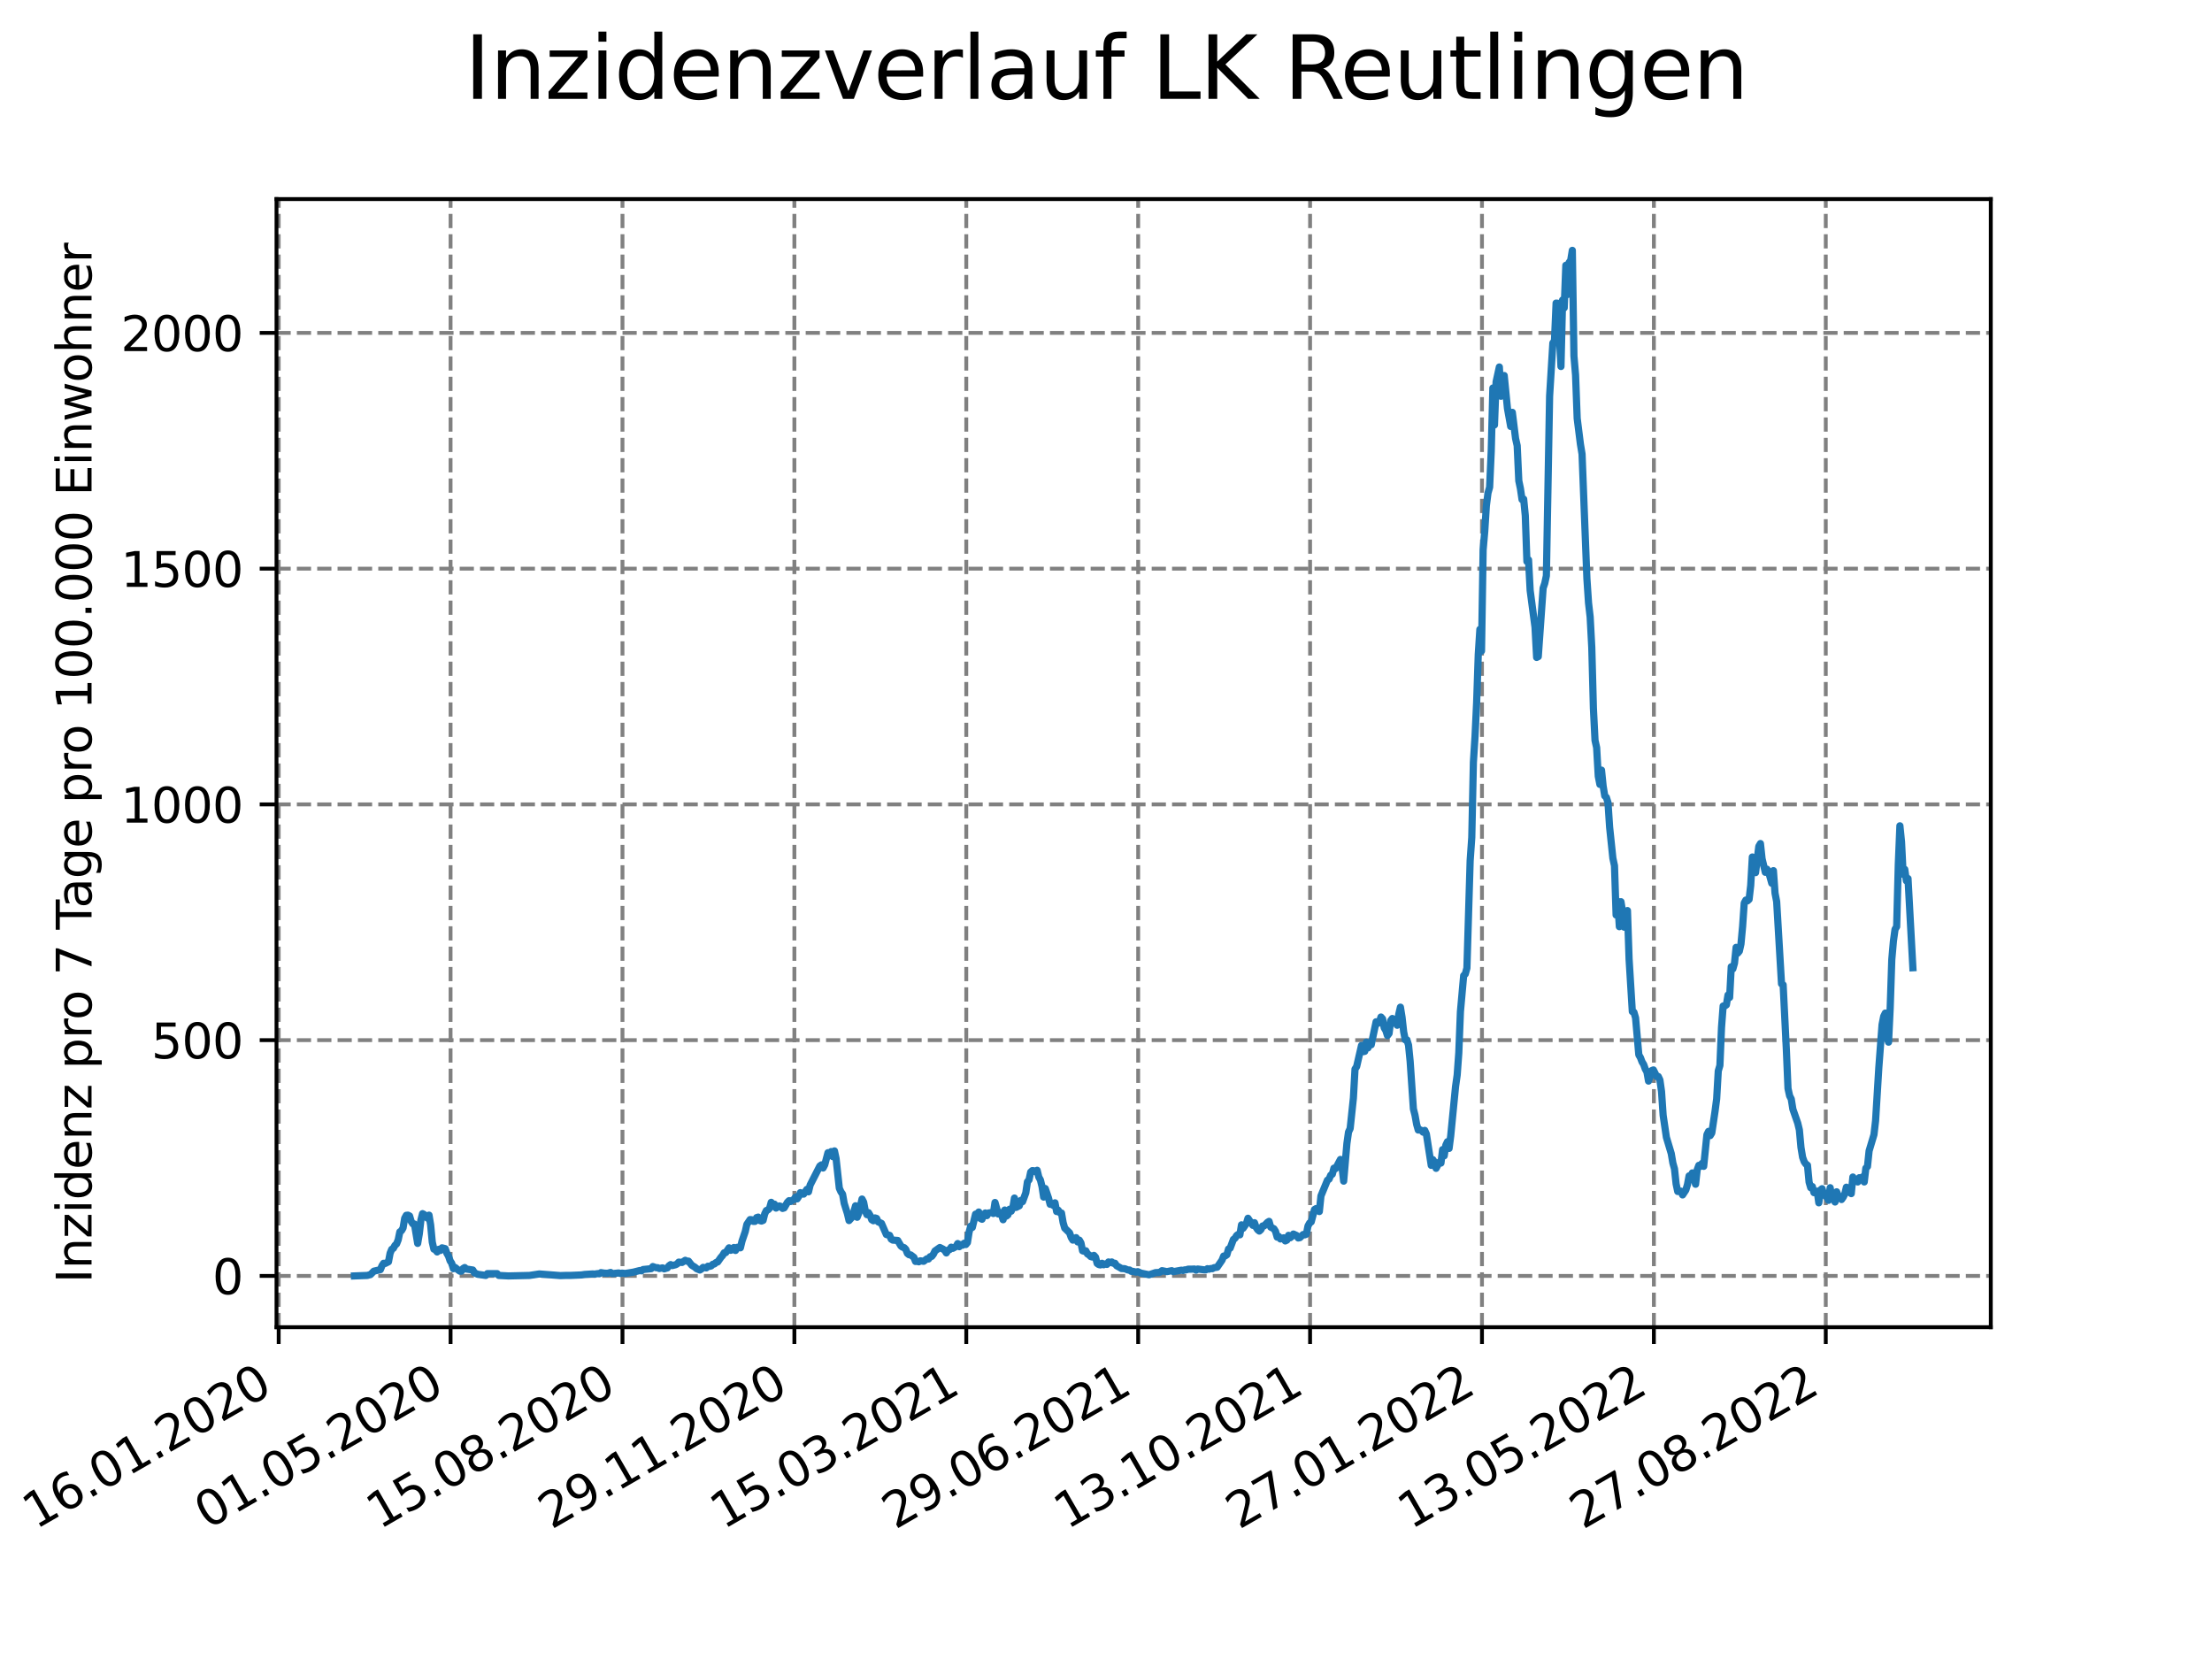 <?xml version="1.0" encoding="utf-8" standalone="no"?>
<!DOCTYPE svg PUBLIC "-//W3C//DTD SVG 1.1//EN"
  "http://www.w3.org/Graphics/SVG/1.1/DTD/svg11.dtd">
<svg xmlns:xlink="http://www.w3.org/1999/xlink" width="460.8pt" height="345.6pt" viewBox="0 0 460.8 345.6" xmlns="http://www.w3.org/2000/svg" version="1.1">
 <defs>
  <style type="text/css">*{stroke-linejoin: round; stroke-linecap: butt}</style>
 </defs>
 <g id="figure_1">
  <g id="patch_1">
   <path d="M 0 345.6 
L 460.8 345.6 
L 460.8 0 
L 0 0 
z
" style="fill: #ffffff"/>
  </g>
  <g id="axes_1">
   <g id="patch_2">
    <path d="M 57.6 276.48 
L 414.72 276.48 
L 414.72 41.472 
L 57.6 41.472 
z
" style="fill: #ffffff"/>
   </g>
   <g id="matplotlib.axis_1">
    <g id="xtick_1">
     <g id="line2d_1">
      <path d="M 58.053 276.48 
L 58.053 41.472 
" clip-path="url(#pfa64a5637a)" style="fill: none; stroke-dasharray: 2.96,1.28; stroke-dashoffset: 0; stroke: #808080; stroke-width: 0.8"/>
     </g>
     <g id="line2d_2">
      <defs>
       <path id="mb4e89d1afe" d="M 0 0 
L 0 3.5 
" style="stroke: #000000; stroke-width: 0.8"/>
      </defs>
      <g>
       <use xlink:href="#mb4e89d1afe" x="58.053" y="276.48" style="stroke: #000000; stroke-width: 0.8"/>
      </g>
     </g>
     <g id="text_1">
      <!-- 16.01.2020 -->
      <g transform="translate(7.428 318.689) rotate(-30) scale(0.1 -0.1)">
       <defs>
        <path id="DejaVuSans-31" d="M 794 531 
L 1825 531 
L 1825 4091 
L 703 3866 
L 703 4441 
L 1819 4666 
L 2450 4666 
L 2450 531 
L 3481 531 
L 3481 0 
L 794 0 
L 794 531 
z
" transform="scale(0.016)"/>
        <path id="DejaVuSans-36" d="M 2113 2584 
Q 1688 2584 1439 2293 
Q 1191 2003 1191 1497 
Q 1191 994 1439 701 
Q 1688 409 2113 409 
Q 2538 409 2786 701 
Q 3034 994 3034 1497 
Q 3034 2003 2786 2293 
Q 2538 2584 2113 2584 
z
M 3366 4563 
L 3366 3988 
Q 3128 4100 2886 4159 
Q 2644 4219 2406 4219 
Q 1781 4219 1451 3797 
Q 1122 3375 1075 2522 
Q 1259 2794 1537 2939 
Q 1816 3084 2150 3084 
Q 2853 3084 3261 2657 
Q 3669 2231 3669 1497 
Q 3669 778 3244 343 
Q 2819 -91 2113 -91 
Q 1303 -91 875 529 
Q 447 1150 447 2328 
Q 447 3434 972 4092 
Q 1497 4750 2381 4750 
Q 2619 4750 2861 4703 
Q 3103 4656 3366 4563 
z
" transform="scale(0.016)"/>
        <path id="DejaVuSans-2e" d="M 684 794 
L 1344 794 
L 1344 0 
L 684 0 
L 684 794 
z
" transform="scale(0.016)"/>
        <path id="DejaVuSans-30" d="M 2034 4250 
Q 1547 4250 1301 3770 
Q 1056 3291 1056 2328 
Q 1056 1369 1301 889 
Q 1547 409 2034 409 
Q 2525 409 2770 889 
Q 3016 1369 3016 2328 
Q 3016 3291 2770 3770 
Q 2525 4250 2034 4250 
z
M 2034 4750 
Q 2819 4750 3233 4129 
Q 3647 3509 3647 2328 
Q 3647 1150 3233 529 
Q 2819 -91 2034 -91 
Q 1250 -91 836 529 
Q 422 1150 422 2328 
Q 422 3509 836 4129 
Q 1250 4750 2034 4750 
z
" transform="scale(0.016)"/>
        <path id="DejaVuSans-32" d="M 1228 531 
L 3431 531 
L 3431 0 
L 469 0 
L 469 531 
Q 828 903 1448 1529 
Q 2069 2156 2228 2338 
Q 2531 2678 2651 2914 
Q 2772 3150 2772 3378 
Q 2772 3750 2511 3984 
Q 2250 4219 1831 4219 
Q 1534 4219 1204 4116 
Q 875 4013 500 3803 
L 500 4441 
Q 881 4594 1212 4672 
Q 1544 4750 1819 4750 
Q 2544 4750 2975 4387 
Q 3406 4025 3406 3419 
Q 3406 3131 3298 2873 
Q 3191 2616 2906 2266 
Q 2828 2175 2409 1742 
Q 1991 1309 1228 531 
z
" transform="scale(0.016)"/>
       </defs>
       <use xlink:href="#DejaVuSans-31"/>
       <use xlink:href="#DejaVuSans-36" x="63.623"/>
       <use xlink:href="#DejaVuSans-2e" x="127.246"/>
       <use xlink:href="#DejaVuSans-30" x="159.033"/>
       <use xlink:href="#DejaVuSans-31" x="222.656"/>
       <use xlink:href="#DejaVuSans-2e" x="286.279"/>
       <use xlink:href="#DejaVuSans-32" x="318.066"/>
       <use xlink:href="#DejaVuSans-30" x="381.689"/>
       <use xlink:href="#DejaVuSans-32" x="445.312"/>
       <use xlink:href="#DejaVuSans-30" x="508.936"/>
      </g>
     </g>
    </g>
    <g id="xtick_2">
     <g id="line2d_3">
      <path d="M 93.863 276.48 
L 93.863 41.472 
" clip-path="url(#pfa64a5637a)" style="fill: none; stroke-dasharray: 2.96,1.28; stroke-dashoffset: 0; stroke: #808080; stroke-width: 0.8"/>
     </g>
     <g id="line2d_4">
      <g>
       <use xlink:href="#mb4e89d1afe" x="93.863" y="276.48" style="stroke: #000000; stroke-width: 0.8"/>
      </g>
     </g>
     <g id="text_2">
      <!-- 01.05.2020 -->
      <g transform="translate(43.238 318.689) rotate(-30) scale(0.1 -0.1)">
       <defs>
        <path id="DejaVuSans-35" d="M 691 4666 
L 3169 4666 
L 3169 4134 
L 1269 4134 
L 1269 2991 
Q 1406 3038 1543 3061 
Q 1681 3084 1819 3084 
Q 2600 3084 3056 2656 
Q 3513 2228 3513 1497 
Q 3513 744 3044 326 
Q 2575 -91 1722 -91 
Q 1428 -91 1123 -41 
Q 819 9 494 109 
L 494 744 
Q 775 591 1075 516 
Q 1375 441 1709 441 
Q 2250 441 2565 725 
Q 2881 1009 2881 1497 
Q 2881 1984 2565 2268 
Q 2250 2553 1709 2553 
Q 1456 2553 1204 2497 
Q 953 2441 691 2322 
L 691 4666 
z
" transform="scale(0.016)"/>
       </defs>
       <use xlink:href="#DejaVuSans-30"/>
       <use xlink:href="#DejaVuSans-31" x="63.623"/>
       <use xlink:href="#DejaVuSans-2e" x="127.246"/>
       <use xlink:href="#DejaVuSans-30" x="159.033"/>
       <use xlink:href="#DejaVuSans-35" x="222.656"/>
       <use xlink:href="#DejaVuSans-2e" x="286.279"/>
       <use xlink:href="#DejaVuSans-32" x="318.066"/>
       <use xlink:href="#DejaVuSans-30" x="381.689"/>
       <use xlink:href="#DejaVuSans-32" x="445.312"/>
       <use xlink:href="#DejaVuSans-30" x="508.936"/>
      </g>
     </g>
    </g>
    <g id="xtick_3">
     <g id="line2d_5">
      <path d="M 129.673 276.48 
L 129.673 41.472 
" clip-path="url(#pfa64a5637a)" style="fill: none; stroke-dasharray: 2.96,1.28; stroke-dashoffset: 0; stroke: #808080; stroke-width: 0.8"/>
     </g>
     <g id="line2d_6">
      <g>
       <use xlink:href="#mb4e89d1afe" x="129.673" y="276.48" style="stroke: #000000; stroke-width: 0.8"/>
      </g>
     </g>
     <g id="text_3">
      <!-- 15.08.2020 -->
      <g transform="translate(79.048 318.689) rotate(-30) scale(0.1 -0.1)">
       <defs>
        <path id="DejaVuSans-38" d="M 2034 2216 
Q 1584 2216 1326 1975 
Q 1069 1734 1069 1313 
Q 1069 891 1326 650 
Q 1584 409 2034 409 
Q 2484 409 2743 651 
Q 3003 894 3003 1313 
Q 3003 1734 2745 1975 
Q 2488 2216 2034 2216 
z
M 1403 2484 
Q 997 2584 770 2862 
Q 544 3141 544 3541 
Q 544 4100 942 4425 
Q 1341 4750 2034 4750 
Q 2731 4750 3128 4425 
Q 3525 4100 3525 3541 
Q 3525 3141 3298 2862 
Q 3072 2584 2669 2484 
Q 3125 2378 3379 2068 
Q 3634 1759 3634 1313 
Q 3634 634 3220 271 
Q 2806 -91 2034 -91 
Q 1263 -91 848 271 
Q 434 634 434 1313 
Q 434 1759 690 2068 
Q 947 2378 1403 2484 
z
M 1172 3481 
Q 1172 3119 1398 2916 
Q 1625 2713 2034 2713 
Q 2441 2713 2670 2916 
Q 2900 3119 2900 3481 
Q 2900 3844 2670 4047 
Q 2441 4250 2034 4250 
Q 1625 4250 1398 4047 
Q 1172 3844 1172 3481 
z
" transform="scale(0.016)"/>
       </defs>
       <use xlink:href="#DejaVuSans-31"/>
       <use xlink:href="#DejaVuSans-35" x="63.623"/>
       <use xlink:href="#DejaVuSans-2e" x="127.246"/>
       <use xlink:href="#DejaVuSans-30" x="159.033"/>
       <use xlink:href="#DejaVuSans-38" x="222.656"/>
       <use xlink:href="#DejaVuSans-2e" x="286.279"/>
       <use xlink:href="#DejaVuSans-32" x="318.066"/>
       <use xlink:href="#DejaVuSans-30" x="381.689"/>
       <use xlink:href="#DejaVuSans-32" x="445.312"/>
       <use xlink:href="#DejaVuSans-30" x="508.936"/>
      </g>
     </g>
    </g>
    <g id="xtick_4">
     <g id="line2d_7">
      <path d="M 165.483 276.48 
L 165.483 41.472 
" clip-path="url(#pfa64a5637a)" style="fill: none; stroke-dasharray: 2.96,1.28; stroke-dashoffset: 0; stroke: #808080; stroke-width: 0.8"/>
     </g>
     <g id="line2d_8">
      <g>
       <use xlink:href="#mb4e89d1afe" x="165.483" y="276.48" style="stroke: #000000; stroke-width: 0.8"/>
      </g>
     </g>
     <g id="text_4">
      <!-- 29.11.2020 -->
      <g transform="translate(114.858 318.689) rotate(-30) scale(0.1 -0.1)">
       <defs>
        <path id="DejaVuSans-39" d="M 703 97 
L 703 672 
Q 941 559 1184 500 
Q 1428 441 1663 441 
Q 2288 441 2617 861 
Q 2947 1281 2994 2138 
Q 2813 1869 2534 1725 
Q 2256 1581 1919 1581 
Q 1219 1581 811 2004 
Q 403 2428 403 3163 
Q 403 3881 828 4315 
Q 1253 4750 1959 4750 
Q 2769 4750 3195 4129 
Q 3622 3509 3622 2328 
Q 3622 1225 3098 567 
Q 2575 -91 1691 -91 
Q 1453 -91 1209 -44 
Q 966 3 703 97 
z
M 1959 2075 
Q 2384 2075 2632 2365 
Q 2881 2656 2881 3163 
Q 2881 3666 2632 3958 
Q 2384 4250 1959 4250 
Q 1534 4250 1286 3958 
Q 1038 3666 1038 3163 
Q 1038 2656 1286 2365 
Q 1534 2075 1959 2075 
z
" transform="scale(0.016)"/>
       </defs>
       <use xlink:href="#DejaVuSans-32"/>
       <use xlink:href="#DejaVuSans-39" x="63.623"/>
       <use xlink:href="#DejaVuSans-2e" x="127.246"/>
       <use xlink:href="#DejaVuSans-31" x="159.033"/>
       <use xlink:href="#DejaVuSans-31" x="222.656"/>
       <use xlink:href="#DejaVuSans-2e" x="286.279"/>
       <use xlink:href="#DejaVuSans-32" x="318.066"/>
       <use xlink:href="#DejaVuSans-30" x="381.689"/>
       <use xlink:href="#DejaVuSans-32" x="445.312"/>
       <use xlink:href="#DejaVuSans-30" x="508.936"/>
      </g>
     </g>
    </g>
    <g id="xtick_5">
     <g id="line2d_9">
      <path d="M 201.293 276.48 
L 201.293 41.472 
" clip-path="url(#pfa64a5637a)" style="fill: none; stroke-dasharray: 2.96,1.28; stroke-dashoffset: 0; stroke: #808080; stroke-width: 0.8"/>
     </g>
     <g id="line2d_10">
      <g>
       <use xlink:href="#mb4e89d1afe" x="201.293" y="276.48" style="stroke: #000000; stroke-width: 0.8"/>
      </g>
     </g>
     <g id="text_5">
      <!-- 15.03.2021 -->
      <g transform="translate(150.668 318.689) rotate(-30) scale(0.1 -0.1)">
       <defs>
        <path id="DejaVuSans-33" d="M 2597 2516 
Q 3050 2419 3304 2112 
Q 3559 1806 3559 1356 
Q 3559 666 3084 287 
Q 2609 -91 1734 -91 
Q 1441 -91 1130 -33 
Q 819 25 488 141 
L 488 750 
Q 750 597 1062 519 
Q 1375 441 1716 441 
Q 2309 441 2620 675 
Q 2931 909 2931 1356 
Q 2931 1769 2642 2001 
Q 2353 2234 1838 2234 
L 1294 2234 
L 1294 2753 
L 1863 2753 
Q 2328 2753 2575 2939 
Q 2822 3125 2822 3475 
Q 2822 3834 2567 4026 
Q 2313 4219 1838 4219 
Q 1578 4219 1281 4162 
Q 984 4106 628 3988 
L 628 4550 
Q 988 4650 1302 4700 
Q 1616 4750 1894 4750 
Q 2613 4750 3031 4423 
Q 3450 4097 3450 3541 
Q 3450 3153 3228 2886 
Q 3006 2619 2597 2516 
z
" transform="scale(0.016)"/>
       </defs>
       <use xlink:href="#DejaVuSans-31"/>
       <use xlink:href="#DejaVuSans-35" x="63.623"/>
       <use xlink:href="#DejaVuSans-2e" x="127.246"/>
       <use xlink:href="#DejaVuSans-30" x="159.033"/>
       <use xlink:href="#DejaVuSans-33" x="222.656"/>
       <use xlink:href="#DejaVuSans-2e" x="286.279"/>
       <use xlink:href="#DejaVuSans-32" x="318.066"/>
       <use xlink:href="#DejaVuSans-30" x="381.689"/>
       <use xlink:href="#DejaVuSans-32" x="445.312"/>
       <use xlink:href="#DejaVuSans-31" x="508.936"/>
      </g>
     </g>
    </g>
    <g id="xtick_6">
     <g id="line2d_11">
      <path d="M 237.103 276.48 
L 237.103 41.472 
" clip-path="url(#pfa64a5637a)" style="fill: none; stroke-dasharray: 2.96,1.28; stroke-dashoffset: 0; stroke: #808080; stroke-width: 0.8"/>
     </g>
     <g id="line2d_12">
      <g>
       <use xlink:href="#mb4e89d1afe" x="237.103" y="276.48" style="stroke: #000000; stroke-width: 0.8"/>
      </g>
     </g>
     <g id="text_6">
      <!-- 29.06.2021 -->
      <g transform="translate(186.478 318.689) rotate(-30) scale(0.1 -0.1)">
       <use xlink:href="#DejaVuSans-32"/>
       <use xlink:href="#DejaVuSans-39" x="63.623"/>
       <use xlink:href="#DejaVuSans-2e" x="127.246"/>
       <use xlink:href="#DejaVuSans-30" x="159.033"/>
       <use xlink:href="#DejaVuSans-36" x="222.656"/>
       <use xlink:href="#DejaVuSans-2e" x="286.279"/>
       <use xlink:href="#DejaVuSans-32" x="318.066"/>
       <use xlink:href="#DejaVuSans-30" x="381.689"/>
       <use xlink:href="#DejaVuSans-32" x="445.312"/>
       <use xlink:href="#DejaVuSans-31" x="508.936"/>
      </g>
     </g>
    </g>
    <g id="xtick_7">
     <g id="line2d_13">
      <path d="M 272.913 276.48 
L 272.913 41.472 
" clip-path="url(#pfa64a5637a)" style="fill: none; stroke-dasharray: 2.96,1.28; stroke-dashoffset: 0; stroke: #808080; stroke-width: 0.8"/>
     </g>
     <g id="line2d_14">
      <g>
       <use xlink:href="#mb4e89d1afe" x="272.913" y="276.48" style="stroke: #000000; stroke-width: 0.8"/>
      </g>
     </g>
     <g id="text_7">
      <!-- 13.10.2021 -->
      <g transform="translate(222.288 318.689) rotate(-30) scale(0.1 -0.1)">
       <use xlink:href="#DejaVuSans-31"/>
       <use xlink:href="#DejaVuSans-33" x="63.623"/>
       <use xlink:href="#DejaVuSans-2e" x="127.246"/>
       <use xlink:href="#DejaVuSans-31" x="159.033"/>
       <use xlink:href="#DejaVuSans-30" x="222.656"/>
       <use xlink:href="#DejaVuSans-2e" x="286.279"/>
       <use xlink:href="#DejaVuSans-32" x="318.066"/>
       <use xlink:href="#DejaVuSans-30" x="381.689"/>
       <use xlink:href="#DejaVuSans-32" x="445.312"/>
       <use xlink:href="#DejaVuSans-31" x="508.936"/>
      </g>
     </g>
    </g>
    <g id="xtick_8">
     <g id="line2d_15">
      <path d="M 308.723 276.48 
L 308.723 41.472 
" clip-path="url(#pfa64a5637a)" style="fill: none; stroke-dasharray: 2.96,1.28; stroke-dashoffset: 0; stroke: #808080; stroke-width: 0.8"/>
     </g>
     <g id="line2d_16">
      <g>
       <use xlink:href="#mb4e89d1afe" x="308.723" y="276.48" style="stroke: #000000; stroke-width: 0.8"/>
      </g>
     </g>
     <g id="text_8">
      <!-- 27.01.2022 -->
      <g transform="translate(258.098 318.689) rotate(-30) scale(0.1 -0.1)">
       <defs>
        <path id="DejaVuSans-37" d="M 525 4666 
L 3525 4666 
L 3525 4397 
L 1831 0 
L 1172 0 
L 2766 4134 
L 525 4134 
L 525 4666 
z
" transform="scale(0.016)"/>
       </defs>
       <use xlink:href="#DejaVuSans-32"/>
       <use xlink:href="#DejaVuSans-37" x="63.623"/>
       <use xlink:href="#DejaVuSans-2e" x="127.246"/>
       <use xlink:href="#DejaVuSans-30" x="159.033"/>
       <use xlink:href="#DejaVuSans-31" x="222.656"/>
       <use xlink:href="#DejaVuSans-2e" x="286.279"/>
       <use xlink:href="#DejaVuSans-32" x="318.066"/>
       <use xlink:href="#DejaVuSans-30" x="381.689"/>
       <use xlink:href="#DejaVuSans-32" x="445.312"/>
       <use xlink:href="#DejaVuSans-32" x="508.936"/>
      </g>
     </g>
    </g>
    <g id="xtick_9">
     <g id="line2d_17">
      <path d="M 344.533 276.48 
L 344.533 41.472 
" clip-path="url(#pfa64a5637a)" style="fill: none; stroke-dasharray: 2.96,1.28; stroke-dashoffset: 0; stroke: #808080; stroke-width: 0.8"/>
     </g>
     <g id="line2d_18">
      <g>
       <use xlink:href="#mb4e89d1afe" x="344.533" y="276.48" style="stroke: #000000; stroke-width: 0.8"/>
      </g>
     </g>
     <g id="text_9">
      <!-- 13.05.2022 -->
      <g transform="translate(293.908 318.689) rotate(-30) scale(0.1 -0.1)">
       <use xlink:href="#DejaVuSans-31"/>
       <use xlink:href="#DejaVuSans-33" x="63.623"/>
       <use xlink:href="#DejaVuSans-2e" x="127.246"/>
       <use xlink:href="#DejaVuSans-30" x="159.033"/>
       <use xlink:href="#DejaVuSans-35" x="222.656"/>
       <use xlink:href="#DejaVuSans-2e" x="286.279"/>
       <use xlink:href="#DejaVuSans-32" x="318.066"/>
       <use xlink:href="#DejaVuSans-30" x="381.689"/>
       <use xlink:href="#DejaVuSans-32" x="445.312"/>
       <use xlink:href="#DejaVuSans-32" x="508.936"/>
      </g>
     </g>
    </g>
    <g id="xtick_10">
     <g id="line2d_19">
      <path d="M 380.343 276.48 
L 380.343 41.472 
" clip-path="url(#pfa64a5637a)" style="fill: none; stroke-dasharray: 2.96,1.28; stroke-dashoffset: 0; stroke: #808080; stroke-width: 0.8"/>
     </g>
     <g id="line2d_20">
      <g>
       <use xlink:href="#mb4e89d1afe" x="380.343" y="276.48" style="stroke: #000000; stroke-width: 0.8"/>
      </g>
     </g>
     <g id="text_10">
      <!-- 27.08.2022 -->
      <g transform="translate(329.718 318.689) rotate(-30) scale(0.1 -0.1)">
       <use xlink:href="#DejaVuSans-32"/>
       <use xlink:href="#DejaVuSans-37" x="63.623"/>
       <use xlink:href="#DejaVuSans-2e" x="127.246"/>
       <use xlink:href="#DejaVuSans-30" x="159.033"/>
       <use xlink:href="#DejaVuSans-38" x="222.656"/>
       <use xlink:href="#DejaVuSans-2e" x="286.279"/>
       <use xlink:href="#DejaVuSans-32" x="318.066"/>
       <use xlink:href="#DejaVuSans-30" x="381.689"/>
       <use xlink:href="#DejaVuSans-32" x="445.312"/>
       <use xlink:href="#DejaVuSans-32" x="508.936"/>
      </g>
     </g>
    </g>
   </g>
   <g id="matplotlib.axis_2">
    <g id="ytick_1">
     <g id="line2d_21">
      <path d="M 57.6 265.798 
L 414.72 265.798 
" clip-path="url(#pfa64a5637a)" style="fill: none; stroke-dasharray: 2.96,1.28; stroke-dashoffset: 0; stroke: #808080; stroke-width: 0.8"/>
     </g>
     <g id="line2d_22">
      <defs>
       <path id="ma2c7f95676" d="M 0 0 
L -3.5 0 
" style="stroke: #000000; stroke-width: 0.8"/>
      </defs>
      <g>
       <use xlink:href="#ma2c7f95676" x="57.6" y="265.798" style="stroke: #000000; stroke-width: 0.8"/>
      </g>
     </g>
     <g id="text_11">
      <!-- 0 -->
      <g transform="translate(44.237 269.597) scale(0.1 -0.1)">
       <use xlink:href="#DejaVuSans-30"/>
      </g>
     </g>
    </g>
    <g id="ytick_2">
     <g id="line2d_23">
      <path d="M 57.6 216.684 
L 414.72 216.684 
" clip-path="url(#pfa64a5637a)" style="fill: none; stroke-dasharray: 2.96,1.28; stroke-dashoffset: 0; stroke: #808080; stroke-width: 0.8"/>
     </g>
     <g id="line2d_24">
      <g>
       <use xlink:href="#ma2c7f95676" x="57.6" y="216.684" style="stroke: #000000; stroke-width: 0.8"/>
      </g>
     </g>
     <g id="text_12">
      <!-- 500 -->
      <g transform="translate(31.512 220.484) scale(0.1 -0.1)">
       <use xlink:href="#DejaVuSans-35"/>
       <use xlink:href="#DejaVuSans-30" x="63.623"/>
       <use xlink:href="#DejaVuSans-30" x="127.246"/>
      </g>
     </g>
    </g>
    <g id="ytick_3">
     <g id="line2d_25">
      <path d="M 57.6 167.571 
L 414.72 167.571 
" clip-path="url(#pfa64a5637a)" style="fill: none; stroke-dasharray: 2.96,1.28; stroke-dashoffset: 0; stroke: #808080; stroke-width: 0.8"/>
     </g>
     <g id="line2d_26">
      <g>
       <use xlink:href="#ma2c7f95676" x="57.6" y="167.571" style="stroke: #000000; stroke-width: 0.8"/>
      </g>
     </g>
     <g id="text_13">
      <!-- 1000 -->
      <g transform="translate(25.15 171.37) scale(0.1 -0.1)">
       <use xlink:href="#DejaVuSans-31"/>
       <use xlink:href="#DejaVuSans-30" x="63.623"/>
       <use xlink:href="#DejaVuSans-30" x="127.246"/>
       <use xlink:href="#DejaVuSans-30" x="190.869"/>
      </g>
     </g>
    </g>
    <g id="ytick_4">
     <g id="line2d_27">
      <path d="M 57.6 118.458 
L 414.72 118.458 
" clip-path="url(#pfa64a5637a)" style="fill: none; stroke-dasharray: 2.96,1.28; stroke-dashoffset: 0; stroke: #808080; stroke-width: 0.8"/>
     </g>
     <g id="line2d_28">
      <g>
       <use xlink:href="#ma2c7f95676" x="57.6" y="118.458" style="stroke: #000000; stroke-width: 0.8"/>
      </g>
     </g>
     <g id="text_14">
      <!-- 1500 -->
      <g transform="translate(25.15 122.257) scale(0.1 -0.1)">
       <use xlink:href="#DejaVuSans-31"/>
       <use xlink:href="#DejaVuSans-35" x="63.623"/>
       <use xlink:href="#DejaVuSans-30" x="127.246"/>
       <use xlink:href="#DejaVuSans-30" x="190.869"/>
      </g>
     </g>
    </g>
    <g id="ytick_5">
     <g id="line2d_29">
      <path d="M 57.6 69.344 
L 414.72 69.344 
" clip-path="url(#pfa64a5637a)" style="fill: none; stroke-dasharray: 2.96,1.28; stroke-dashoffset: 0; stroke: #808080; stroke-width: 0.8"/>
     </g>
     <g id="line2d_30">
      <g>
       <use xlink:href="#ma2c7f95676" x="57.6" y="69.344" style="stroke: #000000; stroke-width: 0.8"/>
      </g>
     </g>
     <g id="text_15">
      <!-- 2000 -->
      <g transform="translate(25.15 73.143) scale(0.1 -0.1)">
       <use xlink:href="#DejaVuSans-32"/>
       <use xlink:href="#DejaVuSans-30" x="63.623"/>
       <use xlink:href="#DejaVuSans-30" x="127.246"/>
       <use xlink:href="#DejaVuSans-30" x="190.869"/>
      </g>
     </g>
    </g>
    <g id="text_16">
     <!-- Inzidenz pro 7 Tage pro 100.000 Einwohner -->
     <g transform="translate(19.07 267.301) rotate(-90) scale(0.1 -0.1)">
      <defs>
       <path id="DejaVuSans-49" d="M 628 4666 
L 1259 4666 
L 1259 0 
L 628 0 
L 628 4666 
z
" transform="scale(0.016)"/>
       <path id="DejaVuSans-6e" d="M 3513 2113 
L 3513 0 
L 2938 0 
L 2938 2094 
Q 2938 2591 2744 2837 
Q 2550 3084 2163 3084 
Q 1697 3084 1428 2787 
Q 1159 2491 1159 1978 
L 1159 0 
L 581 0 
L 581 3500 
L 1159 3500 
L 1159 2956 
Q 1366 3272 1645 3428 
Q 1925 3584 2291 3584 
Q 2894 3584 3203 3211 
Q 3513 2838 3513 2113 
z
" transform="scale(0.016)"/>
       <path id="DejaVuSans-7a" d="M 353 3500 
L 3084 3500 
L 3084 2975 
L 922 459 
L 3084 459 
L 3084 0 
L 275 0 
L 275 525 
L 2438 3041 
L 353 3041 
L 353 3500 
z
" transform="scale(0.016)"/>
       <path id="DejaVuSans-69" d="M 603 3500 
L 1178 3500 
L 1178 0 
L 603 0 
L 603 3500 
z
M 603 4863 
L 1178 4863 
L 1178 4134 
L 603 4134 
L 603 4863 
z
" transform="scale(0.016)"/>
       <path id="DejaVuSans-64" d="M 2906 2969 
L 2906 4863 
L 3481 4863 
L 3481 0 
L 2906 0 
L 2906 525 
Q 2725 213 2448 61 
Q 2172 -91 1784 -91 
Q 1150 -91 751 415 
Q 353 922 353 1747 
Q 353 2572 751 3078 
Q 1150 3584 1784 3584 
Q 2172 3584 2448 3432 
Q 2725 3281 2906 2969 
z
M 947 1747 
Q 947 1113 1208 752 
Q 1469 391 1925 391 
Q 2381 391 2643 752 
Q 2906 1113 2906 1747 
Q 2906 2381 2643 2742 
Q 2381 3103 1925 3103 
Q 1469 3103 1208 2742 
Q 947 2381 947 1747 
z
" transform="scale(0.016)"/>
       <path id="DejaVuSans-65" d="M 3597 1894 
L 3597 1613 
L 953 1613 
Q 991 1019 1311 708 
Q 1631 397 2203 397 
Q 2534 397 2845 478 
Q 3156 559 3463 722 
L 3463 178 
Q 3153 47 2828 -22 
Q 2503 -91 2169 -91 
Q 1331 -91 842 396 
Q 353 884 353 1716 
Q 353 2575 817 3079 
Q 1281 3584 2069 3584 
Q 2775 3584 3186 3129 
Q 3597 2675 3597 1894 
z
M 3022 2063 
Q 3016 2534 2758 2815 
Q 2500 3097 2075 3097 
Q 1594 3097 1305 2825 
Q 1016 2553 972 2059 
L 3022 2063 
z
" transform="scale(0.016)"/>
       <path id="DejaVuSans-20" transform="scale(0.016)"/>
       <path id="DejaVuSans-70" d="M 1159 525 
L 1159 -1331 
L 581 -1331 
L 581 3500 
L 1159 3500 
L 1159 2969 
Q 1341 3281 1617 3432 
Q 1894 3584 2278 3584 
Q 2916 3584 3314 3078 
Q 3713 2572 3713 1747 
Q 3713 922 3314 415 
Q 2916 -91 2278 -91 
Q 1894 -91 1617 61 
Q 1341 213 1159 525 
z
M 3116 1747 
Q 3116 2381 2855 2742 
Q 2594 3103 2138 3103 
Q 1681 3103 1420 2742 
Q 1159 2381 1159 1747 
Q 1159 1113 1420 752 
Q 1681 391 2138 391 
Q 2594 391 2855 752 
Q 3116 1113 3116 1747 
z
" transform="scale(0.016)"/>
       <path id="DejaVuSans-72" d="M 2631 2963 
Q 2534 3019 2420 3045 
Q 2306 3072 2169 3072 
Q 1681 3072 1420 2755 
Q 1159 2438 1159 1844 
L 1159 0 
L 581 0 
L 581 3500 
L 1159 3500 
L 1159 2956 
Q 1341 3275 1631 3429 
Q 1922 3584 2338 3584 
Q 2397 3584 2469 3576 
Q 2541 3569 2628 3553 
L 2631 2963 
z
" transform="scale(0.016)"/>
       <path id="DejaVuSans-6f" d="M 1959 3097 
Q 1497 3097 1228 2736 
Q 959 2375 959 1747 
Q 959 1119 1226 758 
Q 1494 397 1959 397 
Q 2419 397 2687 759 
Q 2956 1122 2956 1747 
Q 2956 2369 2687 2733 
Q 2419 3097 1959 3097 
z
M 1959 3584 
Q 2709 3584 3137 3096 
Q 3566 2609 3566 1747 
Q 3566 888 3137 398 
Q 2709 -91 1959 -91 
Q 1206 -91 779 398 
Q 353 888 353 1747 
Q 353 2609 779 3096 
Q 1206 3584 1959 3584 
z
" transform="scale(0.016)"/>
       <path id="DejaVuSans-54" d="M -19 4666 
L 3928 4666 
L 3928 4134 
L 2272 4134 
L 2272 0 
L 1638 0 
L 1638 4134 
L -19 4134 
L -19 4666 
z
" transform="scale(0.016)"/>
       <path id="DejaVuSans-61" d="M 2194 1759 
Q 1497 1759 1228 1600 
Q 959 1441 959 1056 
Q 959 750 1161 570 
Q 1363 391 1709 391 
Q 2188 391 2477 730 
Q 2766 1069 2766 1631 
L 2766 1759 
L 2194 1759 
z
M 3341 1997 
L 3341 0 
L 2766 0 
L 2766 531 
Q 2569 213 2275 61 
Q 1981 -91 1556 -91 
Q 1019 -91 701 211 
Q 384 513 384 1019 
Q 384 1609 779 1909 
Q 1175 2209 1959 2209 
L 2766 2209 
L 2766 2266 
Q 2766 2663 2505 2880 
Q 2244 3097 1772 3097 
Q 1472 3097 1187 3025 
Q 903 2953 641 2809 
L 641 3341 
Q 956 3463 1253 3523 
Q 1550 3584 1831 3584 
Q 2591 3584 2966 3190 
Q 3341 2797 3341 1997 
z
" transform="scale(0.016)"/>
       <path id="DejaVuSans-67" d="M 2906 1791 
Q 2906 2416 2648 2759 
Q 2391 3103 1925 3103 
Q 1463 3103 1205 2759 
Q 947 2416 947 1791 
Q 947 1169 1205 825 
Q 1463 481 1925 481 
Q 2391 481 2648 825 
Q 2906 1169 2906 1791 
z
M 3481 434 
Q 3481 -459 3084 -895 
Q 2688 -1331 1869 -1331 
Q 1566 -1331 1297 -1286 
Q 1028 -1241 775 -1147 
L 775 -588 
Q 1028 -725 1275 -790 
Q 1522 -856 1778 -856 
Q 2344 -856 2625 -561 
Q 2906 -266 2906 331 
L 2906 616 
Q 2728 306 2450 153 
Q 2172 0 1784 0 
Q 1141 0 747 490 
Q 353 981 353 1791 
Q 353 2603 747 3093 
Q 1141 3584 1784 3584 
Q 2172 3584 2450 3431 
Q 2728 3278 2906 2969 
L 2906 3500 
L 3481 3500 
L 3481 434 
z
" transform="scale(0.016)"/>
       <path id="DejaVuSans-45" d="M 628 4666 
L 3578 4666 
L 3578 4134 
L 1259 4134 
L 1259 2753 
L 3481 2753 
L 3481 2222 
L 1259 2222 
L 1259 531 
L 3634 531 
L 3634 0 
L 628 0 
L 628 4666 
z
" transform="scale(0.016)"/>
       <path id="DejaVuSans-77" d="M 269 3500 
L 844 3500 
L 1563 769 
L 2278 3500 
L 2956 3500 
L 3675 769 
L 4391 3500 
L 4966 3500 
L 4050 0 
L 3372 0 
L 2619 2869 
L 1863 0 
L 1184 0 
L 269 3500 
z
" transform="scale(0.016)"/>
       <path id="DejaVuSans-68" d="M 3513 2113 
L 3513 0 
L 2938 0 
L 2938 2094 
Q 2938 2591 2744 2837 
Q 2550 3084 2163 3084 
Q 1697 3084 1428 2787 
Q 1159 2491 1159 1978 
L 1159 0 
L 581 0 
L 581 4863 
L 1159 4863 
L 1159 2956 
Q 1366 3272 1645 3428 
Q 1925 3584 2291 3584 
Q 2894 3584 3203 3211 
Q 3513 2838 3513 2113 
z
" transform="scale(0.016)"/>
      </defs>
      <use xlink:href="#DejaVuSans-49"/>
      <use xlink:href="#DejaVuSans-6e" x="29.492"/>
      <use xlink:href="#DejaVuSans-7a" x="92.871"/>
      <use xlink:href="#DejaVuSans-69" x="145.361"/>
      <use xlink:href="#DejaVuSans-64" x="173.145"/>
      <use xlink:href="#DejaVuSans-65" x="236.621"/>
      <use xlink:href="#DejaVuSans-6e" x="298.145"/>
      <use xlink:href="#DejaVuSans-7a" x="361.523"/>
      <use xlink:href="#DejaVuSans-20" x="414.014"/>
      <use xlink:href="#DejaVuSans-70" x="445.801"/>
      <use xlink:href="#DejaVuSans-72" x="509.277"/>
      <use xlink:href="#DejaVuSans-6f" x="548.141"/>
      <use xlink:href="#DejaVuSans-20" x="609.322"/>
      <use xlink:href="#DejaVuSans-37" x="641.109"/>
      <use xlink:href="#DejaVuSans-20" x="704.732"/>
      <use xlink:href="#DejaVuSans-54" x="736.52"/>
      <use xlink:href="#DejaVuSans-61" x="781.104"/>
      <use xlink:href="#DejaVuSans-67" x="842.383"/>
      <use xlink:href="#DejaVuSans-65" x="905.859"/>
      <use xlink:href="#DejaVuSans-20" x="967.383"/>
      <use xlink:href="#DejaVuSans-70" x="999.17"/>
      <use xlink:href="#DejaVuSans-72" x="1062.646"/>
      <use xlink:href="#DejaVuSans-6f" x="1101.51"/>
      <use xlink:href="#DejaVuSans-20" x="1162.691"/>
      <use xlink:href="#DejaVuSans-31" x="1194.479"/>
      <use xlink:href="#DejaVuSans-30" x="1258.102"/>
      <use xlink:href="#DejaVuSans-30" x="1321.725"/>
      <use xlink:href="#DejaVuSans-2e" x="1385.348"/>
      <use xlink:href="#DejaVuSans-30" x="1417.135"/>
      <use xlink:href="#DejaVuSans-30" x="1480.758"/>
      <use xlink:href="#DejaVuSans-30" x="1544.381"/>
      <use xlink:href="#DejaVuSans-20" x="1608.004"/>
      <use xlink:href="#DejaVuSans-45" x="1639.791"/>
      <use xlink:href="#DejaVuSans-69" x="1702.975"/>
      <use xlink:href="#DejaVuSans-6e" x="1730.758"/>
      <use xlink:href="#DejaVuSans-77" x="1794.137"/>
      <use xlink:href="#DejaVuSans-6f" x="1875.924"/>
      <use xlink:href="#DejaVuSans-68" x="1937.105"/>
      <use xlink:href="#DejaVuSans-6e" x="2000.484"/>
      <use xlink:href="#DejaVuSans-65" x="2063.863"/>
      <use xlink:href="#DejaVuSans-72" x="2125.387"/>
     </g>
    </g>
   </g>
   <g id="line2d_31">
    <path d="M 73.833 265.798 
L 76.535 265.695 
L 77.211 265.49 
L 77.887 264.805 
L 79.238 264.497 
L 79.576 263.676 
L 79.914 263.163 
L 80.251 263.197 
L 80.927 262.855 
L 81.265 261.075 
L 81.603 260.254 
L 81.941 260.049 
L 82.278 259.433 
L 82.616 259.125 
L 82.954 258.269 
L 83.292 256.627 
L 83.63 256.387 
L 83.968 255.805 
L 84.305 253.786 
L 84.643 253.17 
L 84.981 253.136 
L 85.319 253.307 
L 85.657 254.436 
L 85.995 254.95 
L 86.332 254.984 
L 87.008 259.022 
L 87.346 257.037 
L 87.684 254.163 
L 88.022 252.828 
L 88.359 252.999 
L 89.035 253.752 
L 89.373 253.136 
L 89.711 255.189 
L 90.049 258.748 
L 90.386 260.22 
L 90.724 260.357 
L 91.062 260.802 
L 91.4 260.254 
L 91.738 260.494 
L 92.076 259.946 
L 92.751 260.117 
L 93.089 261.075 
L 93.427 261.657 
L 93.765 262.649 
L 94.103 263.163 
L 94.44 264.292 
L 94.778 264.018 
L 95.454 264.566 
L 95.792 264.805 
L 96.13 264.805 
L 96.467 264.258 
L 96.805 264.053 
L 97.143 264.361 
L 97.819 264.463 
L 98.494 264.566 
L 98.832 265.148 
L 99.508 265.456 
L 101.197 265.695 
L 101.535 265.319 
L 103.562 265.319 
L 103.9 265.695 
L 105.927 265.798 
L 110.318 265.695 
L 112.345 265.387 
L 116.737 265.729 
L 117.751 265.695 
L 118.764 265.695 
L 121.129 265.592 
L 121.805 265.49 
L 123.494 265.387 
L 123.832 265.421 
L 124.507 265.319 
L 124.845 265.353 
L 125.183 265.113 
L 125.859 265.216 
L 126.534 265.25 
L 127.21 265.079 
L 127.548 265.319 
L 128.899 265.182 
L 129.237 265.284 
L 129.575 265.216 
L 130.25 265.284 
L 131.939 265.011 
L 133.291 264.669 
L 133.629 264.737 
L 133.966 264.463 
L 135.656 264.292 
L 135.993 263.847 
L 136.669 264.087 
L 137.007 264.087 
L 137.345 264.258 
L 138.02 264.121 
L 138.358 264.326 
L 139.034 264.121 
L 139.372 263.676 
L 139.71 263.437 
L 140.047 263.642 
L 140.723 263.471 
L 141.061 263.3 
L 141.399 262.923 
L 142.074 262.992 
L 142.75 262.547 
L 143.088 262.718 
L 143.426 262.718 
L 144.101 263.573 
L 144.777 263.984 
L 145.115 264.292 
L 145.79 264.566 
L 146.128 264.361 
L 146.466 264.018 
L 147.142 264.121 
L 147.48 263.779 
L 147.817 263.813 
L 148.155 263.71 
L 148.493 263.368 
L 148.831 263.3 
L 149.169 262.992 
L 149.507 262.889 
L 150.182 261.931 
L 150.52 261.554 
L 150.858 260.973 
L 151.196 260.938 
L 151.871 259.946 
L 152.209 260.459 
L 152.547 260.357 
L 152.885 259.878 
L 153.223 260.494 
L 153.561 259.843 
L 153.898 259.809 
L 154.236 259.946 
L 154.574 258.543 
L 155.25 256.558 
L 155.588 255.052 
L 156.263 254.06 
L 156.601 254.094 
L 156.939 254.436 
L 157.277 254.436 
L 157.615 253.649 
L 157.952 253.547 
L 158.29 254.265 
L 158.628 254.368 
L 158.966 254.231 
L 159.304 252.862 
L 159.642 252.178 
L 159.979 252.041 
L 160.317 251.699 
L 160.655 250.467 
L 160.993 251.083 
L 161.331 250.843 
L 161.669 251.664 
L 162.344 251.22 
L 162.682 251.322 
L 163.02 251.733 
L 163.358 251.63 
L 164.033 250.467 
L 164.371 250.124 
L 164.709 250.296 
L 165.047 250.022 
L 165.385 249.919 
L 165.722 249.372 
L 166.06 249.748 
L 166.398 249.235 
L 166.736 248.448 
L 167.074 248.721 
L 167.412 248.756 
L 168.087 247.763 
L 168.425 248.277 
L 168.763 246.873 
L 170.79 242.904 
L 171.128 242.664 
L 171.466 243.314 
L 171.803 242.664 
L 172.479 240.132 
L 172.817 240.714 
L 173.155 239.892 
L 173.493 240.953 
L 173.83 239.755 
L 174.168 241.33 
L 174.844 247.524 
L 175.182 248.277 
L 175.52 248.756 
L 175.857 250.672 
L 176.533 252.828 
L 176.871 254.265 
L 177.547 253.512 
L 178.222 251.185 
L 178.56 253.581 
L 178.898 252.725 
L 179.573 249.782 
L 179.911 250.432 
L 180.249 252.212 
L 180.587 253.033 
L 180.925 252.623 
L 181.263 253.204 
L 181.6 254.094 
L 181.938 254.299 
L 182.276 253.718 
L 182.614 253.82 
L 182.952 254.539 
L 183.627 254.847 
L 184.641 257.174 
L 185.317 257.345 
L 185.654 258.132 
L 185.992 258.338 
L 187.006 258.406 
L 187.681 259.57 
L 188.019 259.809 
L 188.357 259.912 
L 188.695 260.254 
L 189.033 261.109 
L 189.371 261.383 
L 189.708 261.417 
L 190.384 261.931 
L 190.722 262.786 
L 191.06 262.752 
L 191.398 262.855 
L 191.735 262.649 
L 192.411 262.752 
L 193.087 262.239 
L 193.425 262.273 
L 193.762 261.794 
L 194.1 261.725 
L 194.438 261.281 
L 194.776 260.596 
L 195.789 259.878 
L 196.465 260.22 
L 196.803 260.459 
L 197.141 261.007 
L 197.478 260.425 
L 197.816 260.322 
L 198.154 259.809 
L 198.492 260.049 
L 199.168 259.672 
L 199.505 259.056 
L 199.843 259.706 
L 200.181 259.262 
L 200.519 259.398 
L 200.857 258.988 
L 201.195 259.262 
L 201.532 258.851 
L 201.87 256.729 
L 202.208 255.429 
L 202.546 255.703 
L 203.222 252.931 
L 203.559 252.862 
L 203.897 252.486 
L 204.235 253.82 
L 204.573 253.991 
L 204.911 253.102 
L 205.249 252.691 
L 205.586 253.239 
L 205.924 252.691 
L 206.6 252.588 
L 206.938 252.794 
L 207.276 250.501 
L 207.951 252.896 
L 208.289 252.588 
L 208.627 253.033 
L 208.965 254.094 
L 209.303 252.075 
L 209.64 253.341 
L 209.978 253.067 
L 210.316 251.904 
L 210.654 252.315 
L 210.992 251.562 
L 211.33 249.577 
L 211.667 251.528 
L 212.343 251.185 
L 212.681 250.056 
L 213.019 250.33 
L 213.694 248.482 
L 214.032 246.189 
L 214.37 245.778 
L 214.708 244.17 
L 215.046 243.862 
L 215.383 243.896 
L 215.721 244.102 
L 216.059 243.794 
L 216.397 245.197 
L 216.735 245.813 
L 217.073 247.181 
L 217.41 249.372 
L 217.748 247.592 
L 218.424 249.577 
L 218.762 250.877 
L 219.1 250.877 
L 219.437 251.117 
L 219.775 250.569 
L 220.113 252.383 
L 220.451 252.109 
L 220.789 252.623 
L 221.127 252.691 
L 221.464 254.676 
L 221.802 255.839 
L 222.816 256.832 
L 223.154 257.79 
L 223.491 258.338 
L 224.167 257.824 
L 224.505 258.714 
L 224.843 258.338 
L 225.181 258.919 
L 225.518 260.562 
L 225.856 260.665 
L 226.194 260.562 
L 226.532 261.212 
L 226.87 261.417 
L 227.208 261.76 
L 227.545 261.862 
L 227.883 261.52 
L 228.221 261.897 
L 228.559 263.197 
L 228.897 263.437 
L 229.234 263.505 
L 229.572 263.163 
L 229.91 263.471 
L 230.248 263.3 
L 230.586 263.402 
L 230.924 262.889 
L 231.261 263.026 
L 231.599 262.889 
L 231.937 263.163 
L 232.275 263.163 
L 232.613 263.676 
L 233.288 264.053 
L 233.626 264.258 
L 234.302 264.292 
L 234.978 264.566 
L 235.315 264.566 
L 235.653 264.84 
L 235.991 264.84 
L 236.667 265.011 
L 237.005 264.908 
L 237.68 265.216 
L 239.369 265.558 
L 240.721 265.113 
L 241.396 265.079 
L 241.734 264.977 
L 242.072 264.703 
L 243.086 264.908 
L 244.099 264.703 
L 244.437 264.908 
L 246.126 264.6 
L 246.464 264.669 
L 246.802 264.532 
L 247.139 264.532 
L 247.477 264.395 
L 248.153 264.395 
L 248.829 264.361 
L 249.166 264.6 
L 249.504 264.361 
L 250.856 264.532 
L 251.193 264.532 
L 251.531 264.292 
L 251.869 264.395 
L 252.207 264.258 
L 252.545 264.292 
L 252.883 264.087 
L 253.558 263.984 
L 254.572 262.513 
L 254.91 261.657 
L 255.247 261.623 
L 255.585 261.383 
L 255.923 260.186 
L 256.261 260.014 
L 256.937 258.201 
L 257.274 257.961 
L 257.612 257.379 
L 257.95 257.14 
L 258.288 257.242 
L 258.626 255.155 
L 258.964 255.874 
L 259.639 254.881 
L 259.977 253.786 
L 260.99 255.258 
L 261.328 254.71 
L 261.666 255.668 
L 262.004 256.182 
L 262.342 256.455 
L 262.68 256.147 
L 263.017 255.395 
L 263.355 255.36 
L 264.031 254.642 
L 264.369 254.436 
L 264.707 255.634 
L 265.382 255.976 
L 265.72 256.524 
L 266.058 257.722 
L 266.396 257.585 
L 266.734 258.098 
L 267.409 257.858 
L 267.747 258.509 
L 268.085 258.338 
L 268.423 257.345 
L 268.761 257.858 
L 269.098 257.585 
L 269.436 257.071 
L 270.112 257.379 
L 270.45 257.893 
L 270.788 257.824 
L 271.463 257.174 
L 271.801 257.242 
L 272.139 257.106 
L 272.477 255.395 
L 272.815 254.779 
L 273.152 254.539 
L 273.828 251.972 
L 274.166 251.767 
L 274.504 251.836 
L 274.842 252.383 
L 275.179 249.132 
L 276.531 245.847 
L 276.869 245.641 
L 277.206 244.82 
L 277.544 244.615 
L 277.882 243.349 
L 278.22 243.451 
L 279.233 241.535 
L 279.571 243.143 
L 279.909 246.052 
L 280.585 238.215 
L 280.922 235.82 
L 281.26 235.101 
L 281.936 228.736 
L 282.274 222.713 
L 282.612 222.2 
L 283.625 217.785 
L 283.963 219.086 
L 284.301 219.017 
L 284.639 217.101 
L 284.976 218.299 
L 285.314 217.34 
L 285.652 217.648 
L 286.666 212.857 
L 287.003 213.2 
L 287.341 212.96 
L 287.679 211.865 
L 288.017 212.241 
L 288.355 214.124 
L 288.693 214.671 
L 289.03 215.732 
L 289.368 215.287 
L 289.706 212.618 
L 290.044 212.173 
L 290.382 212.378 
L 291.057 213.576 
L 291.395 211.249 
L 291.733 209.812 
L 292.071 211.899 
L 292.409 214.945 
L 292.747 216.622 
L 293.084 216.622 
L 293.422 217.717 
L 293.76 221.105 
L 294.436 230.995 
L 294.773 232.329 
L 295.111 234.212 
L 295.449 235.409 
L 295.787 235.341 
L 296.125 235.512 
L 296.463 235.854 
L 296.8 235.478 
L 297.138 236.231 
L 298.152 242.767 
L 298.49 241.569 
L 298.827 242.082 
L 299.165 243.383 
L 299.841 242.082 
L 300.179 242.288 
L 300.517 239.482 
L 300.854 240.782 
L 301.192 238.558 
L 301.53 237.839 
L 301.868 239.242 
L 302.206 236.641 
L 303.219 226.341 
L 303.557 223.945 
L 303.895 219.325 
L 304.233 210.736 
L 304.908 203.241 
L 305.246 202.899 
L 305.584 201.667 
L 306.26 179.286 
L 306.598 174.461 
L 306.935 158.788 
L 307.273 153.449 
L 307.611 146.331 
L 307.949 136.339 
L 308.287 131.103 
L 308.625 135.62 
L 308.962 114.574 
L 309.3 110.673 
L 309.638 105.334 
L 309.976 102.699 
L 310.314 101.501 
L 310.651 93.973 
L 310.989 80.832 
L 311.327 88.531 
L 311.665 79.531 
L 312.341 76.451 
L 312.678 82.543 
L 313.016 81.619 
L 313.354 78.231 
L 314.03 85.075 
L 314.705 88.839 
L 315.043 85.896 
L 315.719 91.338 
L 316.057 92.843 
L 316.395 100.167 
L 316.732 101.775 
L 317.07 104.068 
L 317.408 103.965 
L 317.746 107.422 
L 318.084 116.969 
L 318.422 116.627 
L 318.759 122.992 
L 319.773 130.658 
L 320.111 136.955 
L 320.449 136.783 
L 321.462 122.513 
L 321.8 121.521 
L 322.138 119.947 
L 322.813 82.508 
L 323.489 71.455 
L 323.827 71.01 
L 324.165 63.139 
L 324.503 63.173 
L 325.178 76.349 
L 325.516 62.489 
L 325.854 64.132 
L 326.192 55.268 
L 326.53 61.36 
L 326.867 54.687 
L 327.205 54.242 
L 327.543 52.154 
L 327.881 74.158 
L 328.219 78.128 
L 328.556 87.163 
L 329.232 92.535 
L 329.57 94.589 
L 330.583 120.563 
L 330.921 125.593 
L 331.259 128.536 
L 331.597 134.867 
L 331.935 147.563 
L 332.273 154.236 
L 332.61 155.742 
L 332.948 161.697 
L 333.286 163.408 
L 333.624 160.43 
L 333.962 163.75 
L 334.3 165.803 
L 334.637 166.111 
L 334.975 167.206 
L 335.313 172.305 
L 335.989 178.773 
L 336.327 180.347 
L 336.664 190.614 
L 337.002 187.739 
L 337.34 193.043 
L 337.678 187.842 
L 338.016 189.929 
L 338.354 193.146 
L 339.029 189.69 
L 339.367 199.785 
L 340.043 210.736 
L 340.381 210.873 
L 340.718 212.036 
L 341.394 219.736 
L 341.732 220.318 
L 342.07 221.207 
L 342.408 221.755 
L 342.745 222.713 
L 343.083 223.295 
L 343.421 225.211 
L 344.097 223.021 
L 344.434 222.884 
L 345.11 224.253 
L 345.448 224.253 
L 345.786 224.972 
L 346.124 227.367 
L 346.461 232.329 
L 347.137 236.915 
L 348.151 240.303 
L 348.488 242.288 
L 348.826 243.486 
L 349.164 246.634 
L 349.502 248.208 
L 350.178 248.14 
L 350.515 248.927 
L 351.191 247.9 
L 351.529 246.771 
L 351.867 244.957 
L 352.205 245.094 
L 352.542 244.341 
L 353.218 246.702 
L 353.556 243.691 
L 353.894 242.767 
L 354.232 242.972 
L 354.569 242.356 
L 354.907 242.972 
L 355.583 236.367 
L 355.921 235.683 
L 356.259 236.573 
L 356.596 236.025 
L 357.272 231.508 
L 357.61 228.941 
L 357.948 223.09 
L 358.286 221.96 
L 358.623 214.021 
L 358.961 209.572 
L 359.299 209.572 
L 359.637 209.333 
L 359.975 207.279 
L 360.312 207.793 
L 360.65 201.393 
L 360.988 201.838 
L 361.326 200.64 
L 361.664 197.355 
L 362.002 198.553 
L 362.339 198.142 
L 362.677 196.637 
L 363.015 193.009 
L 363.353 188.115 
L 363.691 187.499 
L 364.029 187.671 
L 364.366 187.363 
L 364.704 184.454 
L 365.042 178.533 
L 365.38 180.895 
L 365.718 181.785 
L 366.393 176.309 
L 366.731 175.727 
L 367.069 178.876 
L 367.745 181.716 
L 368.083 181.066 
L 368.42 181.579 
L 369.096 184.009 
L 369.434 181.374 
L 369.772 186.062 
L 370.11 187.807 
L 371.123 204.952 
L 371.461 205.158 
L 372.137 218.812 
L 372.474 226.751 
L 372.812 228.291 
L 373.15 228.941 
L 373.488 231.063 
L 374.501 233.972 
L 374.839 235.375 
L 375.177 239.037 
L 375.515 241.09 
L 375.853 242.014 
L 376.19 242.493 
L 376.528 242.733 
L 376.866 246.257 
L 377.204 247.421 
L 377.542 247.181 
L 377.88 248.448 
L 378.217 248.482 
L 378.555 248.14 
L 378.893 250.569 
L 379.231 247.9 
L 379.569 247.626 
L 379.907 248.858 
L 380.582 249.372 
L 380.92 250.056 
L 381.258 247.421 
L 381.596 249.577 
L 381.934 249.543 
L 382.271 250.398 
L 382.609 248.277 
L 382.947 249.132 
L 383.285 249.235 
L 383.623 249.885 
L 383.961 249.406 
L 384.298 248.721 
L 384.636 247.318 
L 384.974 248.14 
L 385.65 248.653 
L 385.988 245.197 
L 386.325 245.949 
L 386.663 245.915 
L 387.001 246.223 
L 387.339 245.333 
L 387.677 245.402 
L 388.015 245.162 
L 388.352 246.223 
L 388.69 243.349 
L 389.028 243.006 
L 389.366 239.755 
L 390.379 236.367 
L 390.717 233.459 
L 391.393 222.405 
L 392.069 213.439 
L 392.406 211.728 
L 392.744 211.044 
L 393.082 215.937 
L 393.42 217.101 
L 393.758 210.017 
L 394.095 199.888 
L 394.433 196.055 
L 394.771 193.591 
L 395.109 193.043 
L 395.447 180.142 
L 395.785 172.031 
L 396.122 175.351 
L 396.46 182.127 
L 396.798 181.1 
L 397.136 183.496 
L 397.474 183.016 
L 398.487 201.599 
L 398.487 201.599 
" clip-path="url(#pfa64a5637a)" style="fill: none; stroke: #1f77b4; stroke-width: 1.5; stroke-linecap: square"/>
   </g>
   <g id="patch_3">
    <path d="M 57.6 276.48 
L 57.6 41.472 
" style="fill: none; stroke: #000000; stroke-width: 0.8; stroke-linejoin: miter; stroke-linecap: square"/>
   </g>
   <g id="patch_4">
    <path d="M 414.72 276.48 
L 414.72 41.472 
" style="fill: none; stroke: #000000; stroke-width: 0.8; stroke-linejoin: miter; stroke-linecap: square"/>
   </g>
   <g id="patch_5">
    <path d="M 57.6 276.48 
L 414.72 276.48 
" style="fill: none; stroke: #000000; stroke-width: 0.8; stroke-linejoin: miter; stroke-linecap: square"/>
   </g>
   <g id="patch_6">
    <path d="M 57.6 41.472 
L 414.72 41.472 
" style="fill: none; stroke: #000000; stroke-width: 0.8; stroke-linejoin: miter; stroke-linecap: square"/>
   </g>
  </g>
  <g id="text_17">
   <!-- Inzidenzverlauf LK Reutlingen -->
   <g transform="translate(96.771 20.589) scale(0.18 -0.18)">
    <defs>
     <path id="DejaVuSans-76" d="M 191 3500 
L 800 3500 
L 1894 563 
L 2988 3500 
L 3597 3500 
L 2284 0 
L 1503 0 
L 191 3500 
z
" transform="scale(0.016)"/>
     <path id="DejaVuSans-6c" d="M 603 4863 
L 1178 4863 
L 1178 0 
L 603 0 
L 603 4863 
z
" transform="scale(0.016)"/>
     <path id="DejaVuSans-75" d="M 544 1381 
L 544 3500 
L 1119 3500 
L 1119 1403 
Q 1119 906 1312 657 
Q 1506 409 1894 409 
Q 2359 409 2629 706 
Q 2900 1003 2900 1516 
L 2900 3500 
L 3475 3500 
L 3475 0 
L 2900 0 
L 2900 538 
Q 2691 219 2414 64 
Q 2138 -91 1772 -91 
Q 1169 -91 856 284 
Q 544 659 544 1381 
z
M 1991 3584 
L 1991 3584 
z
" transform="scale(0.016)"/>
     <path id="DejaVuSans-66" d="M 2375 4863 
L 2375 4384 
L 1825 4384 
Q 1516 4384 1395 4259 
Q 1275 4134 1275 3809 
L 1275 3500 
L 2222 3500 
L 2222 3053 
L 1275 3053 
L 1275 0 
L 697 0 
L 697 3053 
L 147 3053 
L 147 3500 
L 697 3500 
L 697 3744 
Q 697 4328 969 4595 
Q 1241 4863 1831 4863 
L 2375 4863 
z
" transform="scale(0.016)"/>
     <path id="DejaVuSans-4c" d="M 628 4666 
L 1259 4666 
L 1259 531 
L 3531 531 
L 3531 0 
L 628 0 
L 628 4666 
z
" transform="scale(0.016)"/>
     <path id="DejaVuSans-4b" d="M 628 4666 
L 1259 4666 
L 1259 2694 
L 3353 4666 
L 4166 4666 
L 1850 2491 
L 4331 0 
L 3500 0 
L 1259 2247 
L 1259 0 
L 628 0 
L 628 4666 
z
" transform="scale(0.016)"/>
     <path id="DejaVuSans-52" d="M 2841 2188 
Q 3044 2119 3236 1894 
Q 3428 1669 3622 1275 
L 4263 0 
L 3584 0 
L 2988 1197 
Q 2756 1666 2539 1819 
Q 2322 1972 1947 1972 
L 1259 1972 
L 1259 0 
L 628 0 
L 628 4666 
L 2053 4666 
Q 2853 4666 3247 4331 
Q 3641 3997 3641 3322 
Q 3641 2881 3436 2590 
Q 3231 2300 2841 2188 
z
M 1259 4147 
L 1259 2491 
L 2053 2491 
Q 2509 2491 2742 2702 
Q 2975 2913 2975 3322 
Q 2975 3731 2742 3939 
Q 2509 4147 2053 4147 
L 1259 4147 
z
" transform="scale(0.016)"/>
     <path id="DejaVuSans-74" d="M 1172 4494 
L 1172 3500 
L 2356 3500 
L 2356 3053 
L 1172 3053 
L 1172 1153 
Q 1172 725 1289 603 
Q 1406 481 1766 481 
L 2356 481 
L 2356 0 
L 1766 0 
Q 1100 0 847 248 
Q 594 497 594 1153 
L 594 3053 
L 172 3053 
L 172 3500 
L 594 3500 
L 594 4494 
L 1172 4494 
z
" transform="scale(0.016)"/>
    </defs>
    <use xlink:href="#DejaVuSans-49"/>
    <use xlink:href="#DejaVuSans-6e" x="29.492"/>
    <use xlink:href="#DejaVuSans-7a" x="92.871"/>
    <use xlink:href="#DejaVuSans-69" x="145.361"/>
    <use xlink:href="#DejaVuSans-64" x="173.145"/>
    <use xlink:href="#DejaVuSans-65" x="236.621"/>
    <use xlink:href="#DejaVuSans-6e" x="298.145"/>
    <use xlink:href="#DejaVuSans-7a" x="361.523"/>
    <use xlink:href="#DejaVuSans-76" x="414.014"/>
    <use xlink:href="#DejaVuSans-65" x="473.193"/>
    <use xlink:href="#DejaVuSans-72" x="534.717"/>
    <use xlink:href="#DejaVuSans-6c" x="575.83"/>
    <use xlink:href="#DejaVuSans-61" x="603.613"/>
    <use xlink:href="#DejaVuSans-75" x="664.893"/>
    <use xlink:href="#DejaVuSans-66" x="728.271"/>
    <use xlink:href="#DejaVuSans-20" x="763.477"/>
    <use xlink:href="#DejaVuSans-4c" x="795.264"/>
    <use xlink:href="#DejaVuSans-4b" x="850.977"/>
    <use xlink:href="#DejaVuSans-20" x="916.553"/>
    <use xlink:href="#DejaVuSans-52" x="948.34"/>
    <use xlink:href="#DejaVuSans-65" x="1013.322"/>
    <use xlink:href="#DejaVuSans-75" x="1074.846"/>
    <use xlink:href="#DejaVuSans-74" x="1138.225"/>
    <use xlink:href="#DejaVuSans-6c" x="1177.434"/>
    <use xlink:href="#DejaVuSans-69" x="1205.217"/>
    <use xlink:href="#DejaVuSans-6e" x="1233"/>
    <use xlink:href="#DejaVuSans-67" x="1296.379"/>
    <use xlink:href="#DejaVuSans-65" x="1359.855"/>
    <use xlink:href="#DejaVuSans-6e" x="1421.379"/>
   </g>
  </g>
 </g>
 <defs>
  <clipPath id="pfa64a5637a">
   <rect x="57.6" y="41.472" width="357.12" height="235.008"/>
  </clipPath>
 </defs>
</svg>
